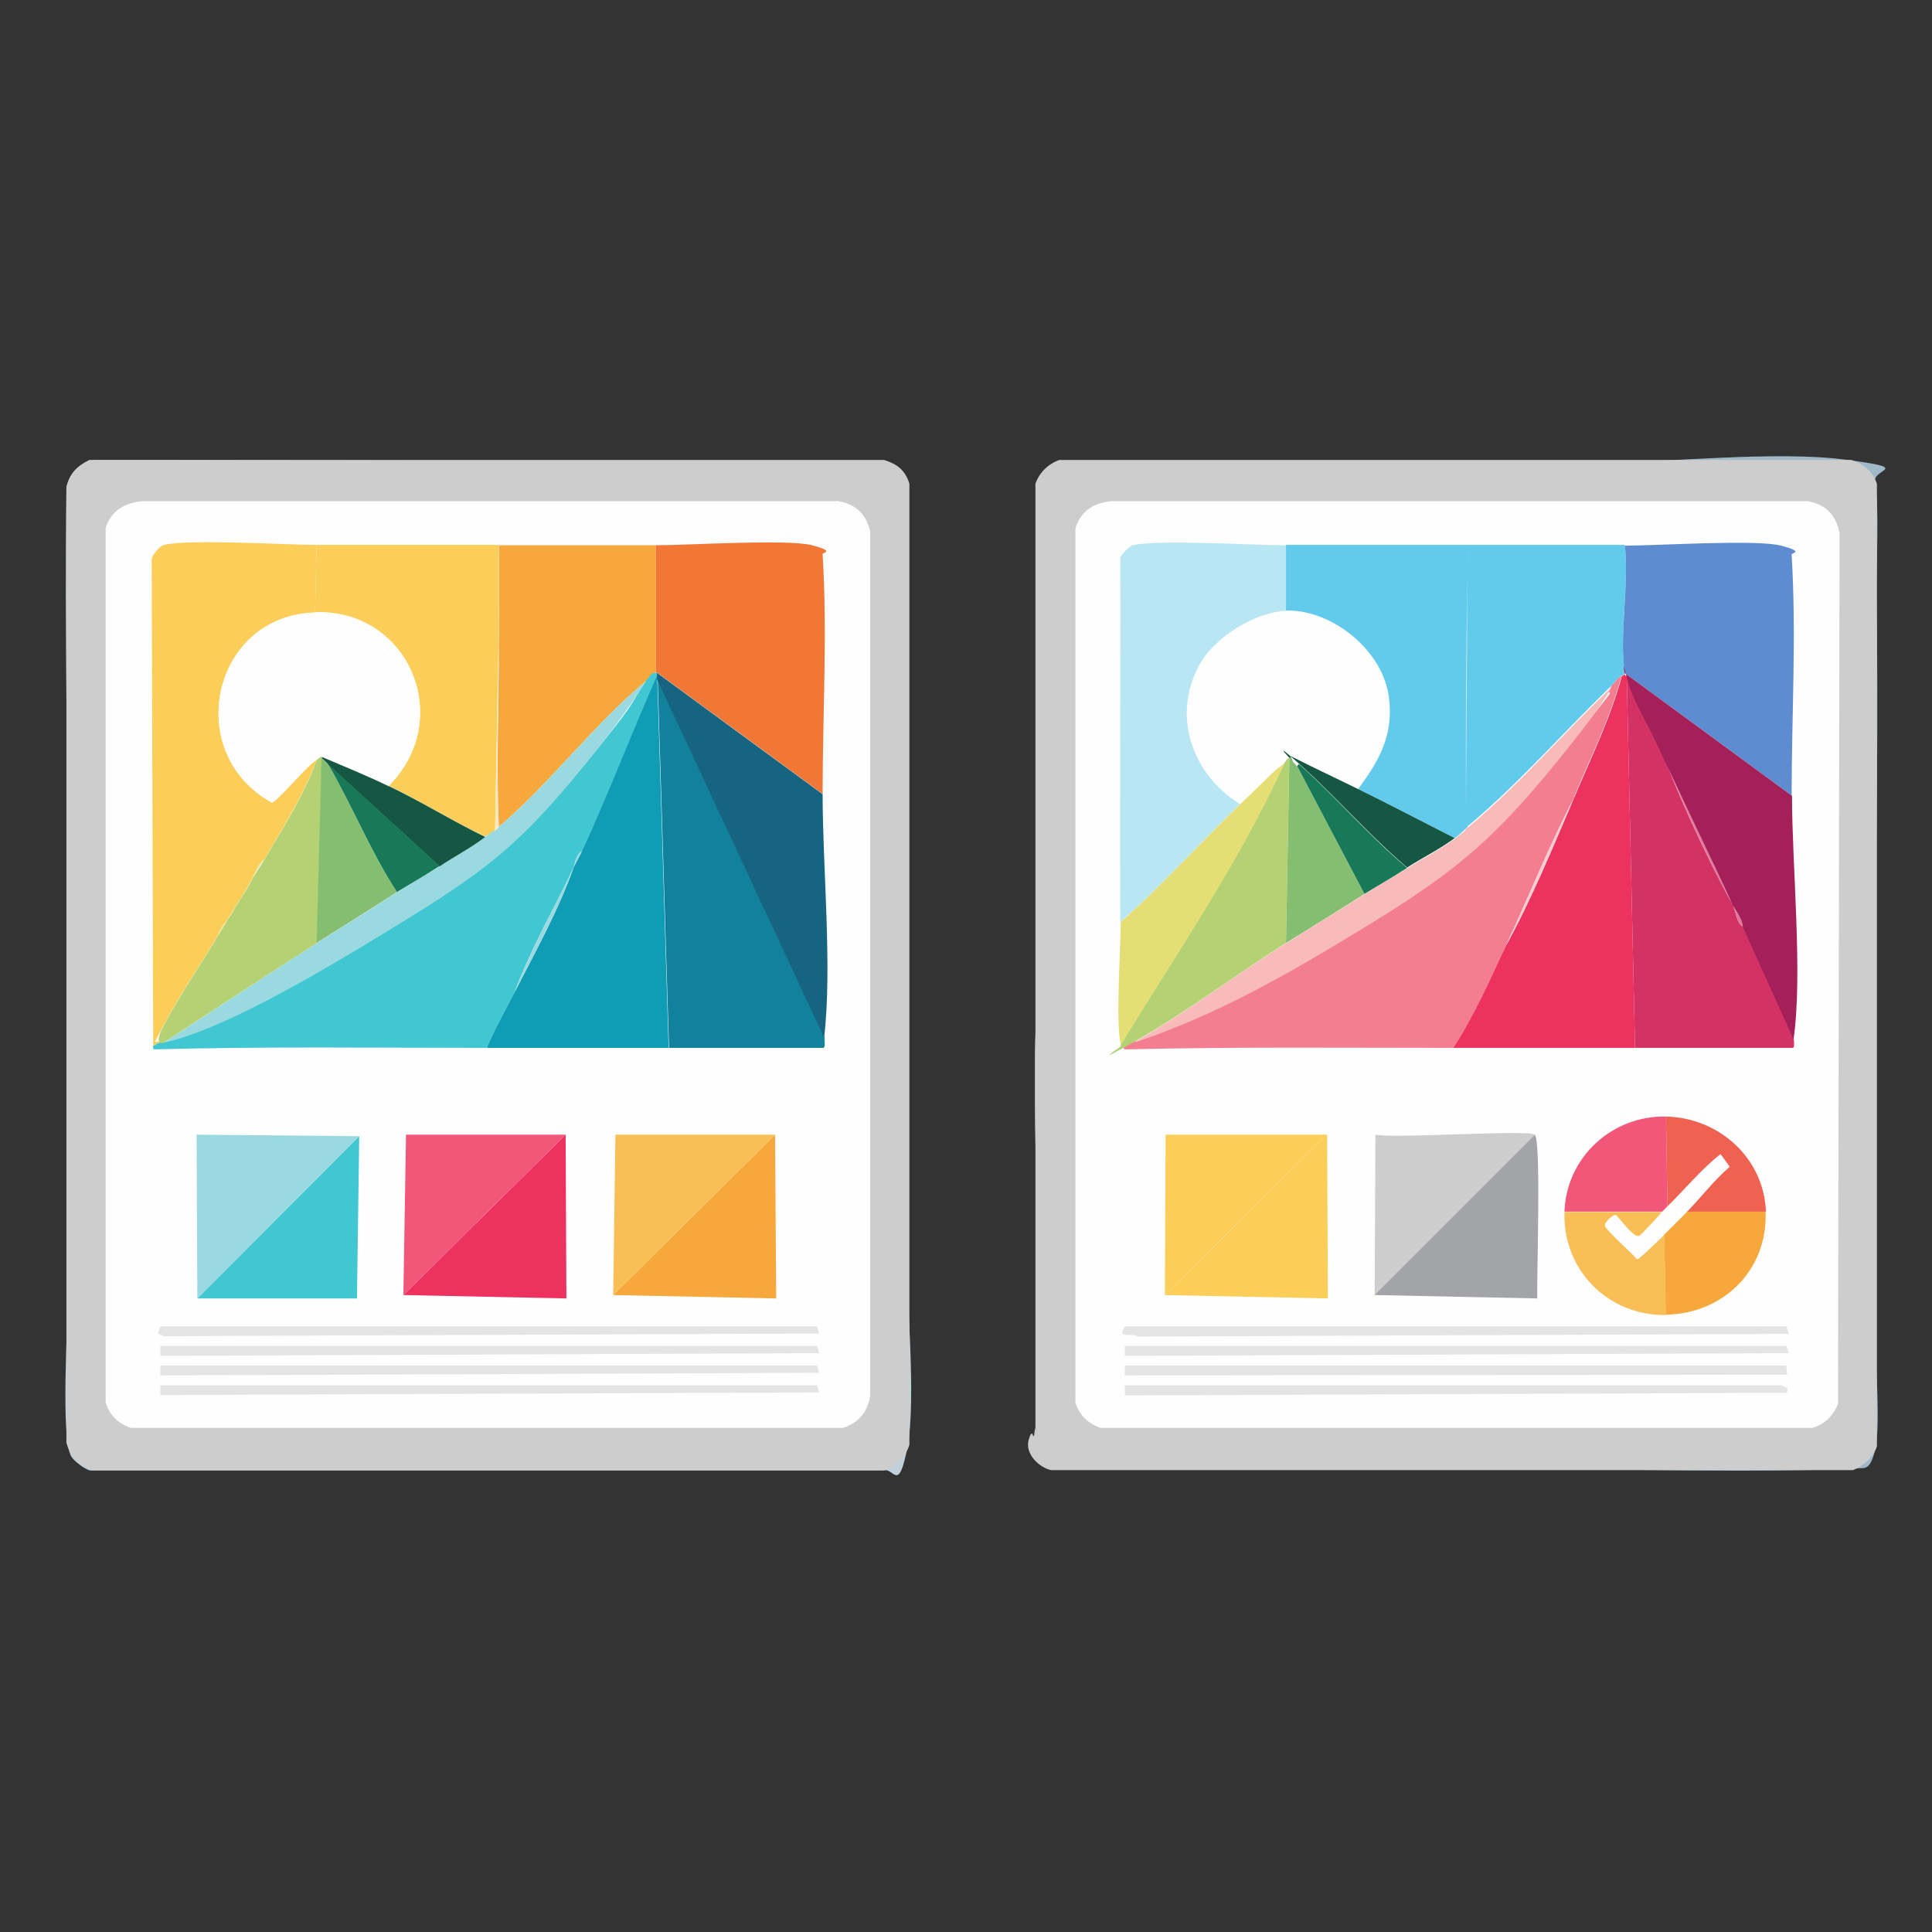 <?xml version="1.0" encoding="UTF-8"?>
<svg id="Ebene_1" xmlns="http://www.w3.org/2000/svg" xmlns:xlink="http://www.w3.org/1999/xlink" version="1.1" viewBox="0 0 512 512">
  <rect x="0" y="0" width="512" height="512" fill="#333333" stroke="none"/>
  <!-- Generator: Adobe Illustrator 29.8.1, SVG Export Plug-In . SVG Version: 2.1.1 Build 2)  -->
  <defs>
    <style>
      .st0 {
        fill: #91a7b5;
      }

      .st1 {
        fill: #f25679;
      }

      .st2 {
        fill: #e0e0e0;
      }

      .st3 {
        fill: #e4de74;
      }

      .st4 {
        fill: #b8e6f3;
      }

      .st5 {
        fill: #16afc8;
      }

      .st6 {
        fill: #62cbeb;
      }

      .st7 {
        fill: #e3e9ed;
      }

      .st8 {
        fill: #fab164;
      }

      .st9 {
        fill: url(#Unbenannter_Verlauf_4);
      }

      .st10 {
        fill: url(#Unbenannter_Verlauf_8);
      }

      .st11 {
        fill: url(#Unbenannter_Verlauf_6);
      }

      .st12 {
        fill: url(#Unbenannter_Verlauf_7);
      }

      .st13 {
        fill: url(#Unbenannter_Verlauf_5);
      }

      .st14 {
        fill: url(#Unbenannter_Verlauf_9);
      }

      .st15 {
        fill: #c9a961;
      }

      .st16 {
        fill: #f17737;
      }

      .st17 {
        fill: #74136a;
      }

      .st18 {
        fill: #0b3f66;
      }

      .st19, .st20 {
        fill: #4caf50;
      }

      .st21 {
        fill: #f7991f;
      }

      .st22 {
        fill: #bfddb6;
      }

      .st23 {
        fill: #face58;
      }

      .st24 {
        fill: #efefef;
      }

      .st25 {
        fill: #e5e4e5;
      }

      .st26 {
        fill: #9fb9c9;
      }

      .st27 {
        fill: #fbe7b8;
      }

      .st28 {
        fill: #d5eff7;
      }

      .st29 {
        fill: #ca2128;
      }

      .st30 {
        fill: #f9be55;
      }

      .st31 {
        fill: #31a245;
      }

      .st32 {
        fill: #ef6150;
      }

      .st33 {
        fill: #01696f;
      }

      .st34 {
        fill: #d43265;
      }

      .st35 {
        fill: #ff6b6b;
      }

      .st36 {
        fill: #9bd9e0;
      }

      .st37 {
        fill: #ec442c;
      }

      .st38 {
        fill: #11819c;
      }

      .st39 {
        fill: #f6cdd1;
      }

      .st40 {
        fill: #de799c;
      }

      .st41 {
        fill: #fffeff;
      }

      .st42 {
        fill: #f3772c;
      }

      .st43 {
        fill: #c1d1dc;
      }

      .st20 {
        opacity: .7;
      }

      .st20, .st44, .st45 {
        isolation: isolate;
      }

      .st46 {
        fill: #ed325f;
      }

      .st47 {
        fill: #0a4d98;
      }

      .st48 {
        fill: #6b8caf;
      }

      .st49 {
        fill: #cdcdcd;
      }

      .st50 {
        fill: none;
        stroke: #fff;
        stroke-linecap: round;
        stroke-linejoin: round;
        stroke-width: 2.5px;
      }

      .st51 {
        fill: #f05f2a;
      }

      .st52 {
        fill: #4ecdc4;
      }

      .st53 {
        fill: #6ebb4c;
      }

      .st54 {
        fill: #8b7e74;
      }

      .st55 {
        fill: #177958;
      }

      .st56 {
        fill: #0f9cb5;
      }

      .st57 {
        fill: #cc2893;
      }

      .st58 {
        fill: #a52059;
      }

      .st59 {
        fill: #41c7d2;
      }

      .st44 {
        fill: gold;
        opacity: .8;
      }

      .st60 {
        fill: #fefefe;
      }

      .st61 {
        fill: #f9baba;
      }

      .st62 {
        fill: #165743;
      }

      .st63 {
        fill: #8a151e;
      }

      .st64 {
        fill: #f7a83c;
      }

      .st65 {
        fill: url(#Unbenannter_Verlauf_12);
      }

      .st66 {
        fill: url(#Unbenannter_Verlauf_11);
      }

      .st45 {
        fill: #2196f3;
        opacity: .6;
      }

      .st67 {
        fill: #166480;
      }

      .st68 {
        fill: #a3a4a8;
      }

      .st69 {
        fill: #0274b9;
      }

      .st70 {
        fill: #b4d273;
      }

      .st71 {
        fill: #85be70;
      }

      .st72 {
        fill: #30a6d6;
      }

      .st73 {
        fill: #44b5db;
      }

      .st74 {
        fill: #249549;
      }

      .st75 {
        fill: #e8e69c;
      }

      .st76 {
        fill: #5e8cd0;
      }

      .st77 {
        fill: #f37e90;
      }

      .st78 {
        fill: #92c445;
      }
    </style>
    <linearGradient id="Unbenannter_Verlauf_6" data-name="Unbenannter Verlauf 6" x1="93.5" y1="323.6" x2="62.7" y2="337.7" gradientUnits="userSpaceOnUse">
      <stop offset="0" stop-color="#0f5ca9"/>
      <stop offset="1" stop-color="#0672b7"/>
    </linearGradient>
    <linearGradient id="Unbenannter_Verlauf_11" data-name="Unbenannter Verlauf 11" x1="91.3" y1="174.8" x2="99.3" y2="195.4" gradientUnits="userSpaceOnUse">
      <stop offset="0" stop-color="#54af48"/>
      <stop offset="1" stop-color="#22914b"/>
    </linearGradient>
    <linearGradient id="Unbenannter_Verlauf_4" data-name="Unbenannter Verlauf 4" x1="203.6" y1="229.3" x2="69.1" y2="244.2" gradientUnits="userSpaceOnUse">
      <stop offset="0" stop-color="#0b4d9a"/>
      <stop offset="1" stop-color="#017cbd"/>
    </linearGradient>
    <linearGradient id="Unbenannter_Verlauf_5" data-name="Unbenannter Verlauf 5" x1="176" y1="205.2" x2="68.4" y2="258.9" gradientUnits="userSpaceOnUse">
      <stop offset="0" stop-color="#2e8ec9"/>
      <stop offset="1" stop-color="#30a4d5"/>
    </linearGradient>
    <linearGradient id="Unbenannter_Verlauf_9" data-name="Unbenannter Verlauf 9" x1="457.8" y1="317.9" x2="418.5" y2="320.9" gradientUnits="userSpaceOnUse">
      <stop offset="0" stop-color="#5bb54d"/>
      <stop offset="1" stop-color="#a1ce58"/>
    </linearGradient>
    <linearGradient id="Unbenannter_Verlauf_7" data-name="Unbenannter Verlauf 7" x1="462.3" y1="229.8" x2="327.2" y2="238.1" gradientUnits="userSpaceOnUse">
      <stop offset="0" stop-color="#db1538"/>
      <stop offset="1" stop-color="#f4782d"/>
    </linearGradient>
    <linearGradient id="Unbenannter_Verlauf_8" data-name="Unbenannter Verlauf 8" x1="432" y1="208.4" x2="321.6" y2="246.4" gradientUnits="userSpaceOnUse">
      <stop offset="0" stop-color="#ef735d"/>
      <stop offset="1" stop-color="#f8a565"/>
    </linearGradient>
    <linearGradient id="Unbenannter_Verlauf_12" data-name="Unbenannter Verlauf 12" x1="323.2" y1="176" x2="382" y2="209.6" gradientUnits="userSpaceOnUse">
      <stop offset="0" stop-color="#f8a41e"/>
      <stop offset="1" stop-color="#ec4236"/>
    </linearGradient>
  </defs>
  <g>
    <g>
      <rect class="st24" x="18" y="122.7" width="222.2" height="266.7" rx="8" ry="8"/>
      <rect class="st2" x="40.2" y="144.9" width="177.8" height="133.3" rx="4" ry="4"/>
      <circle class="st44" cx="84.7" cy="189.3" r="26.7"/>
      <path class="st20" d="M40.2,244.9l44.4-44.4,44.4,22.2,44.4-44.4,44.4,33.3v66.7H40.2v-33.3h0Z"/>
      <path class="st45" d="M129.1,222.7l44.4-44.4,44.4,33.3v66.7H40.2l88.9-55.6h0Z"/>
      <rect class="st54" x="51.3" y="300.4" width="44.4" height="44.4" rx="3" ry="3"/>
      <rect class="st15" x="106.9" y="300.4" width="44.4" height="44.4" rx="3" ry="3"/>
      <rect class="st48" x="162.4" y="300.4" width="44.4" height="44.4" rx="3" ry="3"/>
    </g>
    <g>
      <rect class="st22" x="274.8" y="122.7" width="222.2" height="266.7" rx="8" ry="8"/>
      <rect class="st2" x="297" y="144.9" width="177.8" height="133.3" rx="4" ry="4"/>
      <circle class="st44" cx="341.4" cy="189.3" r="26.7"/>
      <path class="st20" d="M297,244.9l44.4-44.4,44.4,22.2,44.4-44.4,44.4,33.3v66.7h-177.8v-33.3h0Z"/>
      <path class="st45" d="M385.9,222.7l44.4-44.4,44.4,33.3v66.7h-177.8l88.9-55.6h0Z"/>
      <rect class="st35" x="308.1" y="300.4" width="44.4" height="44.4" rx="3" ry="3"/>
      <rect class="st52" x="363.7" y="300.4" width="44.4" height="44.4" rx="3" ry="3"/>
      <circle class="st19" cx="441.4" cy="322.7" r="26.7"/>
      <path class="st50" d="M428.1,322.7l8.9,8.9,17.8-17.8"/>
    </g>
  </g>
  <g id="Generatives_Objekt">
    <path class="st60" d="M274.4,284.6v-3.9c0,1.3,0,2.6,0,3.9Z"/>
    <g>
      <path class="st60" d="M274.4,292v-3.5c0,1.2,0,2.3,0,3.5Z"/>
      <g>
        <path class="st43" d="M240.1,287.7l-22.1-.4c0-3,0-6.1,0-9.1,0-11,0-22,0-33s0-22.9,0-34.3c0-16.7,2.8-44.3.4-59.7s-2.7-5.9-5.9-7.2H45.6c-3.1,1-4.5,3.2-5.9,5.9,0,30.7.1,61.5,0,92.2l-21.7.4c0-37.6-.9-75.4-.4-113,.7-4.1,3.1-6.6,7.2-7.6l210.4.4c2.6,1.1,4.5,3.3,5.4,5.9.4,52.9-.3,107.7-.4,159.4Z"/>
        <path class="st43" d="M240.1,328.9c0,13,2.8,41.9.4,54.5s-3.6,5.4-6.3,6.3H23.9c-1.4-.3-4.3-2.5-5-3.7-2.9-5-.9-35.3-.9-43.2h21.7c0,4.7-.8,13.7.4,17.8-1.5,4.6,0,8.8,4.6,10.8h168.8c6-2.3,4.8-7.6,5-12.6.4-9.8,0-19.7,0-29.5l21.7-.4Z"/>
        <path class="st7" d="M39.7,242.1c0,1.1.4,2.7.4,3,0,10.5-.2,21.2-.4,31.7s.4,1,.4,1.3c-.1,5.3-1.1,10.7-1.1,16.1l-20.6,3c0-18.2-.4-36.4-.4-54.7l21.7-.4Z"/>
        <path class="st7" d="M240.1,287.7c0,13.7,0,27.5,0,41.2l-21.7.4c0-14-.4-28.1-.4-42.1l22.1.4Z"/>
        <path class="st7" d="M39.7,342.8h-21.7c0-9,.4-18,.4-26.9l21.3,3.7c.1,7.7-.2,15.5,0,23.2Z"/>
        <path class="st26" d="M40.1,360.6c.8,2.8,3.3,4.2,5.9,5.2h166.2c3.4-1.1,5.3-3.7,6.3-6.9-.2,5,1,10.3-5,12.6H44.7c-4.6-2-6.1-6.2-4.6-10.8Z"/>
        <g>
          <path class="st60" d="M217.6,278.1h.4c0,3,0,6.1,0,9.1,0,14,.4,28.1.4,42.1s.4,19.7,0,29.5c-1,3.2-2.9,5.8-6.3,6.9H46c-2.5-1-5-2.4-5.9-5.2-1.2-4-.3-13.1-.4-17.8-.2-7.7.1-15.5,0-23.2l-21.3-3.7c0-6.2,0-12.4,0-18.7l20.6-3c0-5.3,1-10.8,1.1-16.1h.4c.8.3,1.4-.4,1.7-.4,58.4.8,116.9.3,175.3.4Z"/>
          <g>
            <path class="st21" d="M206.3,301.6c-10.4,17.3-25.4,30.5-43.4,39.5-1.5-12,1.1-26.9,0-39.3l1.5-1.5,41.9,1.3Z"/>
            <g>
              <path class="st78" d="M150.8,301.6c-10.4,17.4-25.2,30.6-43.4,39.5-.7-3.8-1.2-35.8-.4-38.8s1.2-1.8,1.5-2l42.3,1.3Z"/>
              <path class="st31" d="M107.4,341c18.2-8.9,33-22.1,43.4-39.5l.4,41.4-2,2h-39.9c-2.6-1.1-1.6-2.1-2-3.9Z"/>
            </g>
            <g>
              <path class="st51" d="M162.9,341c18-9,33-22.1,43.4-39.5l.4,41.4c-.5.3-1.1,1.3-1.5,1.5-4.9,2.5-33.1-1-40.4.4-2.2-.9-1.7-2.1-2-3.9Z"/>
              <g>
                <path class="st73" d="M95.2,301.6c-10.4,17.4-25.1,30.7-43.4,39.5-.7-3.8-1.2-35.8-.4-38.8s1.2-1.8,1.5-2l42.3,1.3Z"/>
                <path class="st11" d="M51.8,341c18.3-8.8,33-22.1,43.4-39.5.9,1.7.9,35.2.4,38.8s-.4,3.5-1.5,4.1l-40.4.4c-2.6-1.1-1.6-2.1-2-3.9Z"/>
              </g>
            </g>
          </g>
        </g>
        <g>
          <path class="st60" d="M218,210.9l-45.6-32.1c-12.9,12.1-24.6,27.1-38,38.6s-4.6,3.1-6.7,4.8c-8.4-4.5-17-8.8-25.6-13,16.5-14.3,9.6-42.7-12.1-46.4s-37.2,14.6-30.4,34.7,3.6,7.1,6.5,10,3.9,3.4,6.1,4.8c-11,10.6-21.5,22-32.1,33,0-.4-.4-2-.4-3,.1-30.7,0-61.5,0-92.2,1.3-2.7,2.7-4.9,5.9-5.9h167c3.2,1.3,5.3,3.7,5.9,7.2,2.4,15.4-.4,43-.4,59.7Z"/>
          <g>
            <path class="st78" d="M90,162.7c-3.5,2.1,1.2,4.6,2.2,6.7,4,8.4,4.9,18.8-1.3,26.5s-5,3.5-6.1,5-.4.4-.4.4h-.4c-8,.9-13.3,1.3-20.6-2.6s-2.2-3.2-3.7-1.3c-6.8-20.1,9.5-38.3,30.4-34.7Z"/>
            <path class="st66" d="M102.2,209.1c-5.7-2.8-11.5-5.6-17.4-8.2,1.1-1.5,4.4-3,6.1-5,6.2-7.7,5.3-18.1,1.3-26.5s-5.6-4.6-2.2-6.7c21.8,3.8,28.6,32.1,12.1,46.4Z"/>
            <path class="st53" d="M83.9,201.3c-1.7,2.5-4.4,4-6.5,6.1h-11.3c-2.9-2.9-5.2-6.1-6.5-10,1.5-1.9,2.7.8,3.7,1.3,7.3,3.9,12.6,3.5,20.6,2.6Z"/>
            <path class="st31" d="M77.4,207.4c-1.7,1.6-3.6,3.2-5.2,4.8-2.2-1.3-4.3-3-6.1-4.8h11.3Z"/>
          </g>
          <g>
            <path class="st18" d="M218,245.2c0,11,0,22,0,33h-.4c-18.5-29.6-33.5-61.4-43.4-95,0,0,.1-1,1.3.2,2.1,2,5.9,10.4,7.8,13.5,10.7,16.7,22.4,32.8,34.7,48.4Z"/>
            <path class="st47" d="M218,210.9c0,11.4,0,22.9,0,34.3-12.3-15.6-24-31.7-34.7-48.4s-5.8-11.4-7.8-13.5-1.2-.2-1.3-.2c-1.1-.3-.6-.3-1.3-.9,0-1.2,0-2.3-.4-3.5l45.6,32.1Z"/>
            <path class="st9" d="M174.2,183.1c9.9,33.6,24.9,65.4,43.4,95-58.4-.1-116.9.3-175.3-.4,13.6-4,27.3-8.1,41-11.7,23.8-6.2,69.2-12.3,83.5-33.6s6.9-34.5,6.1-50.1c.7.6.2.6,1.3.9Z"/>
            <path class="st13" d="M172.9,182.2c.8,15.6,3,36.7-6.1,50.1-14.4,21.3-59.7,27.4-83.5,33.6-13.7,3.6-27.4,7.7-41,11.7-.4,0-1,.8-1.7.4-.1-1,.8-1.3,1.5-1.7,11.1-6.4,21.9-13.2,32.8-20s19.4-12.4,29.1-18.7,6.7-3.9,10-6.1c4.8-3.2,9.5-6.2,13.9-9.5s4.6-2.9,6.7-4.8c13.3-11.5,25.1-26.5,38-38.6.5,1.2.4,2.3.4,3.5Z"/>
            <g>
              <path class="st69" d="M74.8,256.4c-10.8,6.8-21.6,13.6-32.8,20s-1.7.7-1.5,1.7h-.4c0-.3-.5-.5-.4-1.3,14.4-17.7,28.3-37.3,38.2-57.9,2.3-4.9,3.8-11.2,6.1-15.8,2.1,18.1-3.3,36.5-9.1,53.4Z"/>
              <path class="st72" d="M84.4,201.3c0,0,0,1-.4,1.7-2.3,4.6-3.7,11-6.1,15.8-9.8,20.6-23.8,40.2-38.2,57.9.2-10.5.4-21.2.4-31.7,10.6-11,21.1-22.3,32.1-33s3.5-3.1,5.2-4.8,4.8-3.6,6.5-6.1h.4Z"/>
              <path class="st47" d="M102.2,209.1c8.6,4.2,17.2,8.5,25.6,13-4.4,3.3-9.1,6.4-13.9,9.5l-26.7-26.9,16.7,33c-9.6,6.3-19.3,12.5-29.1,18.7,5.8-16.9,11.2-35.3,9.1-53.4.4-.7.4-1.7.4-1.7s.2,0,.4-.4c5.8,2.7,11.6,5.4,17.4,8.2Z"/>
              <path class="st18" d="M113.9,231.7c-3.2,2.1-6.7,4-10,6.1l-16.7-33,26.7,26.9Z"/>
            </g>
          </g>
        </g>
      </g>
      <g>
        <path class="st43" d="M423.2,122.8l-.2,20.4-31.5.9c-29.7,0-59.4,0-89.2,0-3.2,1.4-5,3.3-5.9,6.7,0,31,0,62.1,0,93.1h-21.7l.4-116.1c1.4-2.5,2.8-3.8,5.4-5,47.5-.2,95,.3,142.5,0Z"/>
        <path class="st26" d="M497,253c0-5.1-.7-10.5-.7-15.6l-21.5-.9c0-8.5,0-17.1,0-25.6,0-16.8,2.8-44.3.4-59.7-.6-3.6-2.9-6.1-6.3-7.2-25.8,0-51.6,0-77.4,0l31.5-.9.2-20.4c18.2-.1,47.2-3.3,65.7-.9s7.3,2.3,8,5.9c1.2,5.7.3,23.2.4,30.4.5,31.5,0,63.3-.4,94.8Z"/>
        <path class="st43" d="M296.5,341.9c0,4.7-.7,14.2.4,18.2-1.5,4.7.2,9.7,5,11.3,31.6,0,63.2,0,94.8,0l.4,17.8c-39,0-78,.4-116.9-.4-1.5-.5-4.7-3.6-5-5-1.8-7.9.2-32,0-41.9h21.3Z"/>
        <path class="st26" d="M397.2,389.2l-.4-17.8c24.5,0,49,0,73.5,0,4.6-2.2,4.8-4.5,5-9.1,2.9-.4,19.8,1.3,21,.4s-.5-7,.7-8.2c0,7.5,1.4,22.6,0,29.3s-3.3,4.9-5,5.4c-31.6,1.2-63.2,0-94.8,0Z"/>
        <path class="st60" d="M296.5,260.8c0,5.8.4,11.6.4,17.4,0,19.1-.5,38.3-.4,57.3l-21.3-.4c-.2-14.3-.9-28.5-.9-43s0-2.3,0-3.5,0-2.6,0-3.9,0-2.6,0-3.9c0-6.4.4-12.8.4-19.1l21.7-.9Z"/>
        <path class="st43" d="M497,253c.1,11.9-.5,24.1-.4,36l-21.5-.4c0-3.4-.6-7-.7-10.4s0-.3,0-.4c-.2-10.7.4-21.8.4-32.5s0-5.8,0-8.7l21.5.9c0,5.2.6,10.5.7,15.6Z"/>
        <path class="st43" d="M497,328.9c0,8.5,0,17.1,0,25.6-1.1,1.2.1,7.7-.7,8.2-1.3.9-18.1-.9-21-.4,0-1.2.6-3.4-.4-3,1.6-7.1.4-22.3.4-30.4h21.7Z"/>
        <path class="st60" d="M496.6,295.9c0,11,.4,22,.4,33h-21.7v-2.2c3.4-.8,18.7,1,20.6,0s.2-2.5.7-3.3l-21.3.2c0-9.6-.9-19.4-.4-29.1l21.7,1.3Z"/>
        <path class="st60" d="M296.5,243.9c0,.6,0,1.2,0,1.7,0,3.6,0,7.2,0,10.8l-21.7.9c0-4.5,0-9,0-13.5h21.7Z"/>
        <path class="st43" d="M496.6,289.8c0,2,0,4.1,0,6.1l-21.7-1.3c0-.9-.2-4.9.2-5.2l21.5.4Z"/>
        <path class="st60" d="M296.5,338.4c0,1.2,0,2.3,0,3.5h-21.3c0-1.2,0-2.3,0-3.5h21.3Z"/>
        <path class="st43" d="M296.5,256.4c0,1.4,0,2.9,0,4.3l-21.7.9c0-1.4,0-2.9,0-4.3l21.7-.9Z"/>
        <path class="st43" d="M296.5,335.4c0,1,0,2,0,3h-21.3c0-1.2,0-2.3,0-3.5l21.3.4Z"/>
        <path class="st0" d="M475.3,362.3c-.2,4.6-.4,6.9-5,9.1-24.5,0-49,0-73.5,0s-63.2,0-94.8,0c-4.8-1.6-6.5-6.6-5-11.3.6,2.2,3.6,5.2,5.9,5.6h166.2c3.3-1.2,5.1-3.2,5.9-6.5,1-.4.5,1.9.4,3Z"/>
        <path class="st43" d="M475.3,326.7c0-1,0-2.1,0-3l21.3-.2c-.4.7.3,2.7-.7,3.3-1.9,1-17.2-.8-20.6,0Z"/>
        <g>
          <path class="st60" d="M474.4,278.1c0,3.4.7,7,.7,10.4l21.5.4c0,.3,0,.6,0,.9l-21.5-.4c-.4.3-.2,4.3-.2,5.2-.4,9.7.4,19.5.4,29.1s0,2,0,3v2.2c0,8,1.2,23.2-.4,30.4s-2.6,5.3-5.9,6.5h-166.2c-2.2-.4-5.2-3.4-5.9-5.6-1.2-4.1-.4-13.5-.4-18.2s0-2.3,0-3.5,0-2,0-3c0-19,.5-38.2.4-57.3h.9c1.1,0,1.2-.4,1.3-.4l175.3.4Z"/>
          <g>
            <path class="st57" d="M352.1,301.6c-10.2,17.8-25.6,30.2-43.4,39.9-1.8-11.6,1.3-27.6,0-39.7l1.5-1.5,41.9,1.3Z"/>
            <g>
              <path class="st5" d="M407.6,301.6c-10.4,17.4-25.2,30.6-43.4,39.5-1.4-12.1,1.1-26.9,0-39.3l1.5-1.5c11.3.6,23.1-1.1,34.3-.4s6.7,0,7.6,1.7Z"/>
              <path class="st33" d="M364.2,341c18.2-8.9,33-22,43.4-39.5,2.5,4.8-1,34.2.4,41.4-.5.4-1,1.2-1.5,1.5-1.7,1-37.2,1-39.9.4s-2.1-1.9-2.4-3.9Z"/>
            </g>
            <path class="st17" d="M308.7,341.5c17.8-9.7,33.2-22.1,43.4-39.9l.4,41.4-1.5,1.5h-40.8c-1.7-.8-1.3-1.7-1.5-3Z"/>
            <g>
              <path class="st74" d="M430.2,346.3c3.8,0,7.5.6,11.3,0,11.7-1.8,22.6-12.1,23.9-24.1.4-4.2-1.1-7.9-.4-11.9,11.9,23.1-11.4,46.6-34.7,36Z"/>
              <path class="st31" d="M464.9,310.2c-.6,4,.9,7.8.4,11.9-1.3,12-12.2,22.3-23.9,24.1-3.4-1.2-4.2,1.1-3.5-3.5,19.8-.2,30.5-23.6,21.3-39.9,2.9,2.7,3.8,3.9,5.6,7.4Z"/>
              <path class="st53" d="M438,342.8c-.8,4.6.1,2.2,3.5,3.5-3.8.6-7.5,0-11.3,0-5.4-2.5-7.1-4.2-10.4-9.1,1.2-3.4,6.7,3,8.9,3.9s6.2,1.8,9.3,1.7Z"/>
              <g>
                <path class="st14" d="M459.3,302.9c9.3,16.3-1.5,39.7-21.3,39.9-3.1,0-6.4-.5-9.3-1.7s-7.7-7.3-8.9-3.9c-17.8-26.7,16.6-54.9,39.5-34.3Z"/>
                <path class="st60" d="M456,312.4c.3,0,1-.1,1.1.2l-21,17.6c-3.4-3.3-5-7.1-10.2-7.6l30.2-10.2Z"/>
              </g>
            </g>
          </g>
        </g>
        <g>
          <path class="st60" d="M391.6,144.1c25.8,0,51.6,0,77.4,0,3.4,1.1,5.7,3.6,6.3,7.2,2.4,15.3-.4,42.9-.4,59.7l-45.6-32.1c-14.7,14.5-27.6,30.9-44.3,43.4l-26-13.2c12.8-10.7,12.3-31.4-1.1-41.4-20.9-15.6-50,4.5-41.4,29.9,1.3,3.8,3.7,7.1,6.5,10s4.1,3.8,6.5,4.8c-11.2,10.9-22.1,22.1-33,33.4,0-.6,0-1.2,0-1.7,0-31,0-62,0-93.1.9-3.4,2.7-5.4,5.9-6.7,29.7,0,59.4,0,89.2,0Z"/>
          <g>
            <path class="st12" d="M431.1,182.7c10.4,33.4,24.5,65.6,43.4,95,0,.1,0,.3,0,.4l-175.3-.4c28.3-7.8,58.8-14.5,86.6-23,43.1-13.2,47.1-28.7,44-72,.4,0,.9,0,1.3,0Z"/>
            <path class="st10" d="M429.7,182.7c3.1,43.3-.9,58.9-44,72-27.7,8.5-58.2,15.2-86.6,23,0,0-.2.4-1.3.4-.2-.6.3-.8.4-1.3,12.1-6.5,23.5-14.4,35.1-21.7s18-11.1,26.9-16.9,7-4.2,10.4-6.5c4.8-3.2,9.6-6,14.3-9.5,16.6-12.4,29.6-28.9,44.3-43.4.8,1.2.3,2.6.4,3.9Z"/>
            <path class="st8" d="M341.2,201.8c-3.7,11.9-9,23.3-15.2,34.1s-26.1,35.2-27.8,41-.6.7-.4,1.3h-.9c0-5.7-.4-11.6-.4-17.4s0-2.9,0-4.3c0-3.6,0-7.2,0-10.8,10.8-11.3,21.8-22.5,33-33.4s3.5-3.1,5.2-4.8,4.3-4.1,6.5-6.1v.4Z"/>
            <path class="st29" d="M474.9,210.9c0,8.5,0,17.1,0,25.6s0,5.8,0,8.7c-12.4-15.2-23.8-31.3-34.3-47.9s-8.1-14.7-8.9-15-.6.4-.7.4c-.4,0-.9,0-1.3,0,0-1.3.3-2.7-.4-3.9l45.6,32.1Z"/>
            <path class="st63" d="M474.9,245.2c0,10.8-.6,21.8-.4,32.5-18.9-29.4-33-61.7-43.4-95,0,0,0-.7.7-.4s7.7,13,8.9,15c10.5,16.6,21.9,32.7,34.3,47.9Z"/>
            <path class="st42" d="M342.1,203.5c-.8,8-.8,16.1-2.2,24.1s-4.9,18.3-6.5,27.6c-11.6,7.3-23,15.2-35.1,21.7,1.6-5.8,22.8-32.4,27.8-41s11.5-22.1,15.2-34.1l.9,1.7Z"/>
            <path class="st37" d="M344.3,204.4l16.1,33.8c-8.9,5.8-17.9,11.3-26.9,16.9,1.6-9.3,5-18.3,6.5-27.6s1.4-16.1,2.2-24.1-.2-1.5.2-1.7c1,.5,1.4,2.1,2,2.6Z"/>
            <path class="st29" d="M370.7,231.7c-3.4,2.3-7,4.3-10.4,6.5l-16.1-33.8c7.9,7.9,18.6,17.2,25.6,25.4s.9,1.3.9,2Z"/>
            <g>
              <path class="st65" d="M385.1,222.2c-4.7,3.5-9.5,6.3-14.3,9.5,0-.7-.4-1.4-.9-2-7-8.2-17.7-17.5-25.6-25.4s-.9-2.1-2-2.6c-.4.3-.2,1.2-.2,1.7l-.9-1.7v-.4c-6.7.6-12,1.1-18.4-1.3s-4.1-3.7-6.3-2.6c-8.5-25.5,20.6-45.5,41.4-29.9s13.9,30.7,1.1,41.4l26,13.2Z"/>
              <path class="st42" d="M341.2,201.3c-2.2,2-4.4,4-6.5,6.1h-11.7c-2.8-2.9-5.2-6.1-6.5-10,2.2-1.1,4.3,1.8,6.3,2.6,6.4,2.4,11.7,1.9,18.4,1.3Z"/>
              <path class="st51" d="M334.7,207.4c-1.7,1.6-3.5,3.1-5.2,4.8-2.4-1-4.7-3-6.5-4.8h11.7Z"/>
            </g>
          </g>
        </g>
      </g>
    </g>
  </g>
  <g id="Generatives_Objekt1" data-name="Generatives_Objekt">
    <g>
      <path class="st49" d="M23.9,121.9h210.4c3.5,1.1,5.6,2.7,6.7,6.3v254.7c-1.1,3.4-3.1,5.3-6.3,6.7H24.3c-3.7-1.3-5.6-3.5-6.7-7.2v-253.4c.9-3.5,3-5.7,6.3-7.2Z"/>
      <path class="st41" d="M37.7,132.8h184.4c4.7.8,7.4,3.4,8.5,8v229.1c-.7,4.4-3,7.1-7.2,8.5H34.7c-3.5-1.2-5.6-3.3-6.7-6.7v-231.7c1.5-4.8,5-6.7,9.8-7.2Z"/>
      <g>
        <polygon class="st25" points="42.5 361.9 216.5 361.9 217.1 363.8 42.5 364.5 42.5 361.9"/>
        <polygon class="st25" points="42.5 356.7 216.5 356.7 217.1 358.6 42.5 359.3 42.5 356.7"/>
        <polygon class="st25" points="42.5 367.1 216.5 367.1 217.1 369 42.5 369.7 42.5 367.1"/>
        <polygon class="st25" points="42.5 351.5 216.5 351.5 217.1 353.4 43.4 354.1 41.9 353.4 42.5 351.5"/>
        <g>
          <g>
            <polygon class="st64" points="162.5 343.2 205.4 300.7 205.7 344.1 162.5 343.2"/>
            <polygon class="st30" points="205.4 300.7 162.5 343.2 163.1 300.7 205.4 300.7"/>
          </g>
          <g>
            <polygon class="st46" points="106.9 343.2 149.9 300.7 150.1 344.1 106.9 343.2"/>
            <polygon class="st1" points="149.9 300.7 106.9 343.2 107.6 300.7 149.9 300.7"/>
          </g>
          <g>
            <polygon class="st59" points="95.2 301.1 94.6 344.1 52.3 344.1 95.2 301.1"/>
            <polygon class="st36" points="95.2 301.1 52.3 344.1 52.1 300.7 95.2 301.1"/>
          </g>
          <g>
            <path class="st23" d="M83.9,144.5l-.4,17.8c-27.4.8-35.2,37.3-11.5,50.3,1.4,0,9.6-10,11.9-11.3-3.3,9.4-8.9,17.9-13.9,26.5-1.6,1.1-2.2,3.1-3,4.8-1,1.7-2,3.5-3,5.2-.2.4-.6.8-.9,1.3-.8,1.4-1.7,2.9-2.6,4.3-.9,1.4-2.3,2.6-2.6,4.3-4.6,7.7-10.1,15.7-14.3,23.6s-2.1,3.6-1.3,5c-.5,0-1.2.7-1.7.9l-.4-129.1c.3-1.2,2.1-3.4,3.3-3.7,6.6-1.6,31.9,0,40.6,0Z"/>
            <path class="st64" d="M173.8,144.5v33.8c-1.4,0-1.8,1.5-2.6,2.2-13.4,11-25.5,27.2-39,38.6-.7-15.9,0-31.8,0-47.7s.1-18,0-26.9c13.9,0,27.8,0,41.7,0Z"/>
            <path class="st16" d="M218,210.4l-43.8-32.1h-.4v-33.8c8.8,0,34.9-1.7,41.4,0s2.6,1.9,2.8,2.4c1.3,21.2,0,42.4,0,63.6Z"/>
            <path class="st23" d="M132.1,144.5c.1,8.9,0,17.9,0,26.9l-.9,48.6c-1.1.9-1.9,1.2-2.6,1.7-8.6-4.1-17-9.3-25.6-13.5,17.5-17.5,5.6-46.7-19.5-46l.4-17.8c16,0,32.1,0,48.2,0Z"/>
            <path class="st41" d="M83.5,162.3c25.1-.8,37.1,28.5,19.5,46-5.8-2.8-11.9-5.3-17.8-7.8-.4,0-.8.6-1.3.9-2.4,1.3-10.6,11.3-11.9,11.3-23.7-13.1-15.9-49.5,11.5-50.3Z"/>
            <path class="st27" d="M132.1,219.1c-.3.2-.5.6-.9.9l.9-48.6c0,15.9-.7,31.8,0,47.7Z"/>
            <g>
              <path class="st59" d="M173.8,178.3h.4v.4c-6.7,15.4-12.8,31.4-20,46.9-1.6.9-1.7,2.9-2.2,4.3-5.2,11-11.4,21.6-15.6,33-2.5,4.9-5.3,9.7-7.4,14.8-29.4,0-58.9-.4-88.3.4l-.2-.9c.5-.1,1.2-.8,1.7-.9s.6,0,.9,0c16.8-3.4,50.2-23.8,65.7-33.4s29.5-20,44.9-38.8,12.2-15.5,17.4-23.6c.8-.7,1.2-2.2,2.6-2.2Z"/>
              <path class="st56" d="M174.2,180.1l3,97.6c-16,0-32.1,0-48.2,0,2.1-5.1,4.9-9.9,7.4-14.8,5.3-10.3,11.8-22.1,15.6-33,.7-1.5,1.5-2.8,2.2-4.3,7.1-15.4,13.2-31.4,20-46.9v1.3Z"/>
              <path class="st38" d="M218.5,275.1c0,.6.2,2.3-.2,2.6-13.7,0-27.3,0-41,0l-3-97.6,44.3,95Z"/>
              <path class="st67" d="M218,210.4c0,19.5,2.6,46,.4,64.6l-44.3-95v-1.7l43.8,32.1Z"/>
              <path class="st36" d="M43.2,276.4c13.6-8.7,27.1-17.8,40.8-26.5,7.1-4.5,14.2-8.9,21.3-13.5s7.6-4.5,11.3-6.9,8.2-4.8,12.1-7.8,1.5-.8,2.6-1.7.6-.6.9-.9c13.5-11.4,25.7-27.7,39-38.6-5.2,8.2-11.2,16.1-17.4,23.6-15.4,18.8-24.3,26.1-44.9,38.8s-48.9,30-65.7,33.4Z"/>
              <path class="st36" d="M136.4,262.9c4.3-11.4,10.4-22,15.6-33-3.8,10.9-10.3,22.6-15.6,33Z"/>
              <path class="st36" d="M154.2,225.6c-.7,1.5-1.5,2.9-2.2,4.3.5-1.5.6-3.4,2.2-4.3Z"/>
              <g>
                <path class="st70" d="M85.3,200.9l-1.3,49c-13.7,8.7-27.2,17.7-40.8,26.5-.3,0-.6,0-.9,0-.8-1.4.7-3.8,1.3-5,4.2-7.9,9.7-15.9,14.3-23.6s1.7-2.9,2.6-4.3c1.2-1.7,1.7-2.8,2.6-4.3.2-.3.5-.7.9-1.3,1.1-1.9,2-3.2,3-5.2.9-1.6,2.1-3.1,3-4.8,5-8.6,10.6-17,13.9-26.5.5-.3.9-.8,1.3-.9v.4Z"/>
                <path class="st75" d="M64,237.8c1-1.7,2-3.5,3-5.2-1,2-1.9,3.4-3,5.2Z"/>
                <path class="st75" d="M67,232.6c.8-1.6,1.4-3.7,3-4.8-1,1.6-2.1,3.2-3,4.8Z"/>
                <path class="st75" d="M60.5,243.4c.9-1.4,1.8-2.9,2.6-4.3-.9,1.5-1.4,2.7-2.6,4.3Z"/>
                <path class="st75" d="M57.9,247.8c.3-1.8,1.7-3,2.6-4.3-.9,1.4-1.7,2.9-2.6,4.3Z"/>
                <path class="st75" d="M63.1,239.1c.3-.5.6-.9.9-1.3-.4.6-.7,1-.9,1.3Z"/>
                <path class="st62" d="M103,208.3c8.6,4.1,16.9,9.3,25.6,13.5-3.9,3-8.1,5.1-12.1,7.8l-29.5-26.9c0-.2-1.4-1.5-1.7-1.7v-.4c5.9,2.5,12,5,17.8,7.8Z"/>
                <path class="st71" d="M87,202.6c6.4,11,11.2,23.2,18.2,33.8-7.1,4.6-14.2,9-21.3,13.5l1.3-49c.3.2,1.6,1.6,1.7,1.7Z"/>
                <path class="st55" d="M116.5,229.5c-3.7,2.4-7.6,4.6-11.3,6.9-7-10.7-11.8-22.8-18.2-33.8l29.5,26.9Z"/>
              </g>
            </g>
          </g>
        </g>
      </g>
    </g>
    <g>
      <path class="st49" d="M274,380.5c0-.2.9-1.4.4-2.2v-250.1c1-2.9,3.3-5.2,6.3-6.3h210c3.1,1.1,5.6,3,6.7,6.3v255.1c-1,3.1-3.4,4.9-6.3,6.3h-212.6c-3.3-.8-6.9-4.4-5.9-8s1.2-.2,1.3-1.1Z"/>
      <path class="st41" d="M294.6,132.8h184.4c4.9.9,7.5,3.6,8.5,8.5l-.4,230.8c-1.4,3.2-3.4,5.2-6.7,6.3h-188.7c-3.5-1.2-5.6-3.3-6.7-6.7v-231.7c1.6-4.8,4.9-6.8,9.8-7.2Z"/>
      <g>
        <path class="st41" d="M274,380.5l.4-2.2c.4.8-.4,2-.4,2.2Z"/>
        <polygon class="st25" points="298.1 356.7 473.4 356.7 474 358.6 298.1 359.3 298.1 356.7"/>
        <polygon class="st25" points="298.1 361.9 473.4 361.9 473.6 364.3 298.1 364.5 298.1 361.9"/>
        <path class="st25" d="M298.1,351.5h175.3l.7,2-172.5.7c-1.6-1.1-5.9.7-3.5-2.6Z"/>
        <path class="st25" d="M298.1,367.1h174c1.1.8,1.8,0,1.5,2l-175.5.7v-2.6Z"/>
        <g>
          <g>
            <polygon class="st23" points="308.7 343.2 351.7 300.7 351.9 344.1 308.7 343.2"/>
            <polygon class="st23" points="351.7 300.7 308.7 343.2 308.9 300.7 351.7 300.7"/>
          </g>
          <g>
            <path class="st68" d="M364.2,343.2l42.5-42.5c1.8,1.1.5,38.5.7,43.4l-43.2-.9Z"/>
            <path class="st49" d="M406.8,300.7l-42.5,42.5.2-42.5c5.5,1.1,40-1.4,42.3,0Z"/>
          </g>
          <g>
            <path class="st64" d="M467.9,321.1c.6,15.6-11.3,27.1-26.5,27.3l-.4-21.3c2-1.9,4.1-4.1,6.1-6.1h20.8Z"/>
            <path class="st1" d="M441.5,295.9l.4,23.9c-.4.4-.9.9-1.3,1.3h-26c.5-14.4,12.6-25.5,26.9-25.2Z"/>
            <path class="st30" d="M440.6,321.1c-.8.8-5.8,6.4-6.3,6.5-1.7.2-5.7-5.6-6.1-5.6-.6,0-2.9,2.2-2.8,2.8.1,1,7.4,7.5,8.5,8.9.5,0,6.3-5.7,7.2-6.5l.4,21.3c-15.3.2-27.4-11.9-26.9-27.3h26Z"/>
            <path class="st32" d="M467.9,321.1h-20.8c3.8-3.9,7.1-8.3,11.3-11.9l-2.4-3.3c-5.2,4.1-9.4,9.3-14.1,13.9l-.4-23.9c13.9.3,25.9,10.8,26.5,25.2Z"/>
            <path class="st41" d="M447.1,321.1c-1.9,2-4.1,4.1-6.1,6.1s-6.6,6.6-7.2,6.5c-1.1-1.4-8.4-7.9-8.5-8.9s2.2-2.9,2.8-2.8,4.3,5.9,6.1,5.6,5.5-5.7,6.3-6.5.9-.9,1.3-1.3c4.7-4.6,8.9-9.8,14.1-13.9l2.4,3.3c-4.2,3.6-7.5,8-11.3,11.9Z"/>
          </g>
        </g>
        <g>
          <path class="st41" d="M359.9,209.1c-5.9-2.9-11.9-5.7-17.8-8.7l-.4.4c-.6,0-1.1,1.1-1.3,1.3-4,3-8.1,7.3-11.7,10.8-12.9-8-18.3-23.9-10.4-37.5s14.6-13.5,22.6-13.7c12.4-.3,25.9,10.8,27.3,23.2,1.1,9.9-2.6,16.6-8.2,24.1Z"/>
          <g>
            <path class="st4" d="M340.8,144.5v17.4c-7.9.2-18.6,6.8-22.6,13.7-7.9,13.6-2.5,29.5,10.4,37.5-10.7,10.3-20.5,21.5-31.7,31.2-.2-32.2.1-64.4,0-96.5.2-.8,2.4-3.1,3.3-3.3,6.6-1.6,31.9,0,40.6,0Z"/>
            <path class="st6" d="M430.6,144.5c1.2,10.2-1.6,24.1,0,33.8,0,.1,0,.3,0,.4-.3,0-.6.3-.9.4-1.1.7-1.7,1.7-2.6,2.6-12.5,12-24.9,26.3-38.2,37.3-.8-1.2-.4-3.3-.4-4.8,0-20.6,0-41.4.4-62,0-2.6.7-5.2,0-7.8,13.9,0,27.8,0,41.7,0Z"/>
            <path class="st76" d="M474.9,210.9l-44.3-32.5c-1.6-9.8,1.2-23.6,0-33.8,8.8,0,34.9-1.7,41.4,0s2.6,1.9,2.8,2.4c1.3,21.3,0,42.7,0,64Z"/>
            <path class="st6" d="M389,144.5c.7,2.6,0,5.2,0,7.8l-.4,62c0,1.4-.4,3.6.4,4.8-1.2,1-2,2-3.5,3-8.5-4.3-17-8.8-25.6-13,5.6-7.5,9.4-14.2,8.2-24.1-1.4-12.4-14.9-23.5-27.3-23.2v-17.4c16,0,32.1,0,48.2,0Z"/>
            <path class="st28" d="M388.5,214.4l.4-62c-.4,20.6-.5,41.4-.4,62Z"/>
          </g>
          <g>
            <path class="st77" d="M417.2,211.3c-6.7,12.8-12.1,26.4-18.2,39.5s-8.3,18.5-13.9,26.9c-29,0-58-.3-87,.4l-1.1-.9c1.1-.4,3-.8,3.9-1.3,21.7-7.4,43.1-19.7,62.7-31.7s34-24,51.8-46.2,8.4-10.5,11.7-16.3c.9-.9,1.5-1.9,2.6-2.6-3,11.2-8.1,21.5-12.6,32.1Z"/>
            <path class="st46" d="M431.1,179.2l2.2,98.5c-16,0-32.1,0-48.2,0,5.6-8.4,9.6-17.8,13.9-26.9,7-12.7,12.5-26.2,18.2-39.5,4.5-10.6,9.6-21,12.6-32.1.2-.2.6-.4.9-.4.1.6.4.4.4.4Z"/>
            <path class="st34" d="M441.9,203.1c5,12.3,10.9,25.1,17.4,36.9.7,1.6.9,4.5,2.6,5.6l13.5,29.9c0,.6.2,1.9-.2,2.2-14,0-27.9,0-41.9,0l-2.2-98.5c1.5,6,8,17.7,10.8,23.9Z"/>
            <path class="st58" d="M474.9,210.9c0,18.5,2.9,47.4.4,64.6l-13.5-29.9c-.2-2.2-1.6-3.9-2.6-5.6-5.7-12.4-11.7-24.5-17.4-36.9s-9.4-17.9-10.8-23.9-.3.2-.4-.4,0-.3,0-.4l44.3,32.5Z"/>
            <path class="st61" d="M300.9,276c13.6-7.7,26.6-17.7,39.9-26,6.9-4.4,13.9-8.6,20.8-13s7.6-4.5,11.3-6.9,8.6-4.8,12.6-7.8,2.3-2.1,3.5-3c13.3-11,25.6-25.3,38.2-37.3-3.3,5.7-7.6,11.1-11.7,16.3-17.8,22.2-27.5,31.3-51.8,46.2s-41,24.2-62.7,31.7Z"/>
            <path class="st39" d="M417.2,211.3c-5.7,13.3-11.2,26.8-18.2,39.5,6.1-13.1,11.5-26.7,18.2-39.5Z"/>
            <path class="st40" d="M459.3,240c-6.5-11.8-12.3-24.6-17.4-36.9,5.7,12.3,11.7,24.5,17.4,36.9Z"/>
            <path class="st40" d="M461.9,245.6c-1.7-1.2-1.9-4.1-2.6-5.6,1,1.8,2.4,3.5,2.6,5.6Z"/>
            <g>
              <path class="st70" d="M340.8,249.9c-13.3,8.4-26.3,18.3-39.9,26s-2.8.9-3.9,1.3c0-.1,0-.3,0-.4,15-24.5,31.4-48.5,43.4-74.6.2-.2.7-1.3,1.3-1.3l-.9,49Z"/>
              <path class="st3" d="M297,276.8c-1.4-5.8,0-25.2,0-32.5,11.2-9.8,21-21,31.7-31.2s7.7-7.8,11.7-10.8c-11.9,26.1-28.4,50.1-43.4,74.6Z"/>
              <path class="st62" d="M359.9,209.1c8.6,4.2,17.1,8.7,25.6,13-4,3-8.4,5.1-12.6,7.8-9.9-8.4-18.9-18.8-28.4-27.3s-.6.5-.7.4c-.8-.6-1.6-1.6-1.7-2.6,5.9,3,11.9,5.8,17.8,8.7Z"/>
              <path class="st71" d="M343.8,203.1l17.8,33.8c-6.9,4.4-13.9,8.7-20.8,13l.9-49,.4-.4c0,1,1,2,1.7,2.6Z"/>
              <path class="st55" d="M372.9,230c-3.7,2.4-7.6,4.6-11.3,6.9l-17.8-33.8s.2-.9.7-.4c9.5,8.5,18.5,19,28.4,27.3Z"/>
            </g>
          </g>
        </g>
      </g>
    </g>
  </g>
</svg>